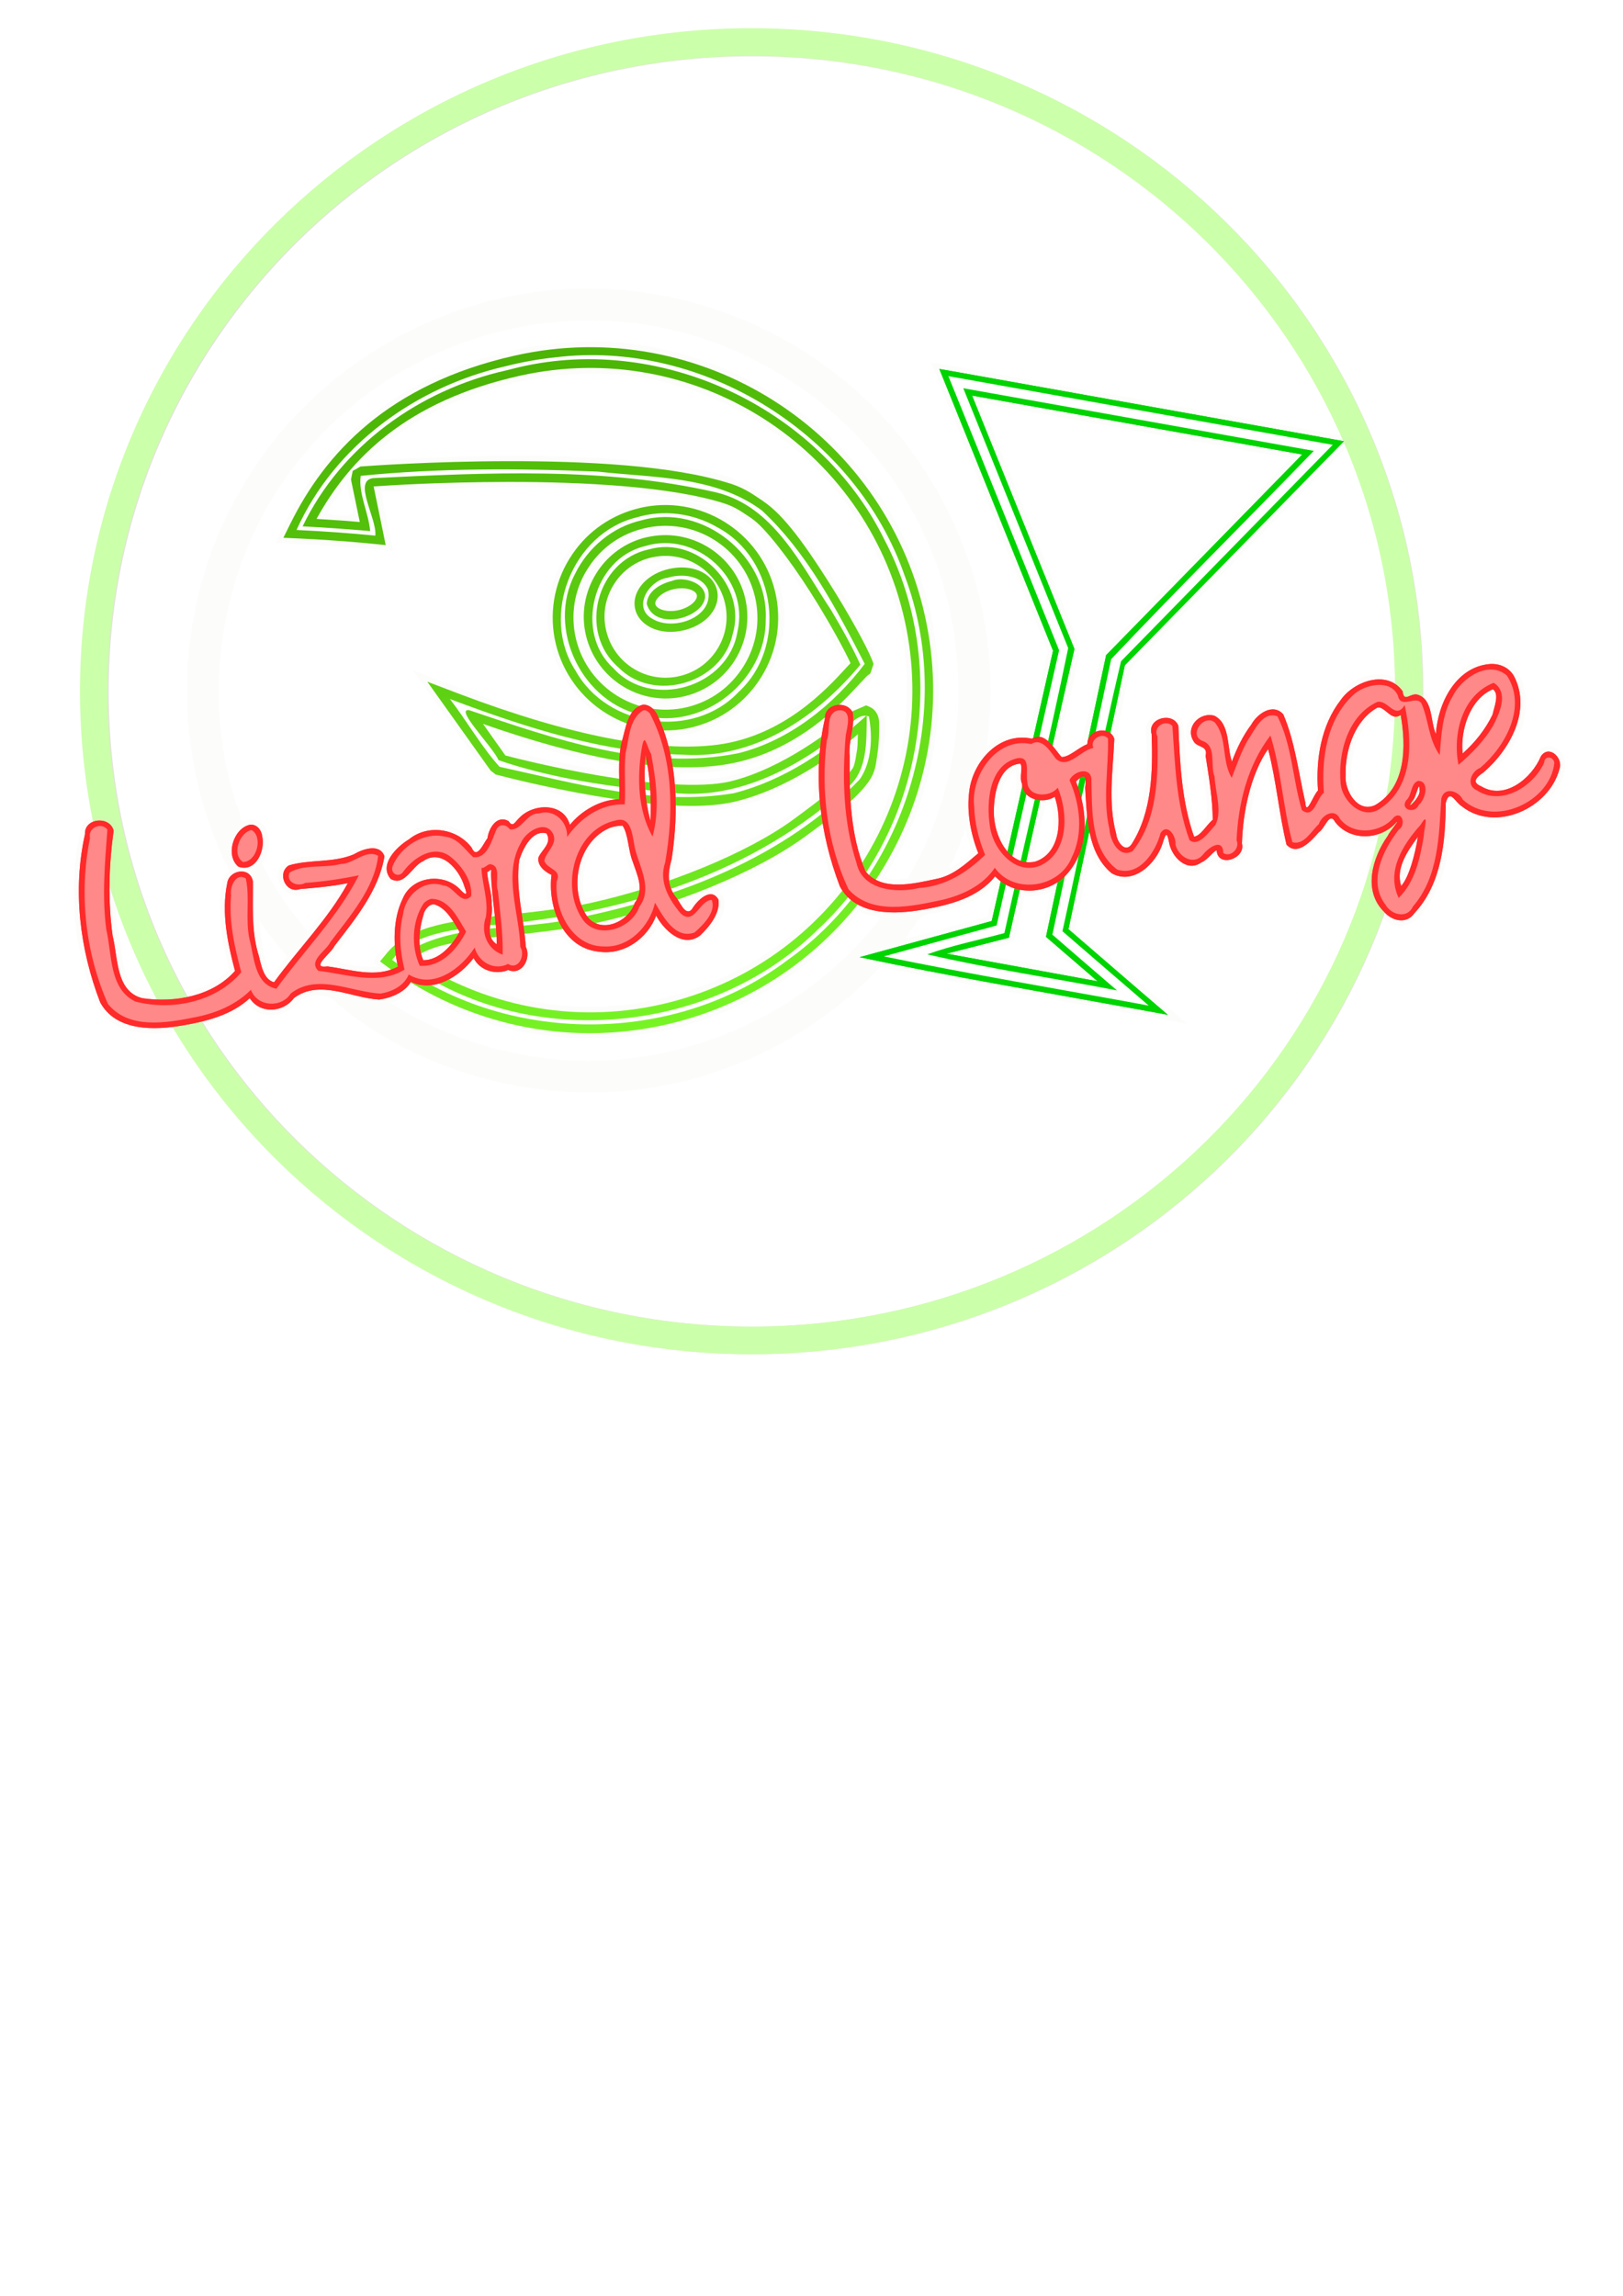 <?xml version="1.0" encoding="UTF-8" standalone="no"?>
<!-- Created with Inkscape (http://www.inkscape.org/) -->

<svg
   xmlns:dc="http://purl.org/dc/elements/1.1/"
   xmlns:cc="http://creativecommons.org/ns#"
   xmlns:rdf="http://www.w3.org/1999/02/22-rdf-syntax-ns#"
   xmlns:svg="http://www.w3.org/2000/svg"
   xmlns="http://www.w3.org/2000/svg"
   xmlns:xlink="http://www.w3.org/1999/xlink"
   xmlns:sodipodi="http://sodipodi.sourceforge.net/DTD/sodipodi-0.dtd"
   xmlns:inkscape="http://www.inkscape.org/namespaces/inkscape"
   width="744.094"
   height="1052.362"
   id="svg4589"
   sodipodi:version="0.32"
   inkscape:version="0.47 r22583"
   version="1.0"
   sodipodi:docname="lizard-lounge2.svg"
   inkscape:output_extension="org.inkscape.output.svg.inkscape"
   inkscape:export-filename="/home/jimmac/gfx/novell/pdes.local/trunk/logos/openSUSE/geeko-button.png"
   inkscape:export-xdpi="36"
   inkscape:export-ydpi="36">
  <defs
     id="defs4591">
    <linearGradient
       inkscape:collect="always"
       id="linearGradient3886">
      <stop
         style="stop-color:#44aa00;stop-opacity:1;"
         offset="0"
         id="stop3888" />
      <stop
         style="stop-color:#7fff2a;stop-opacity:1"
         offset="1"
         id="stop3890" />
    </linearGradient>
    <linearGradient
       inkscape:collect="always"
       id="linearGradient3878">
      <stop
         style="stop-color:#000000;stop-opacity:1;"
         offset="0"
         id="stop3880" />
      <stop
         style="stop-color:#000000;stop-opacity:0;"
         offset="1"
         id="stop3882" />
    </linearGradient>
    <inkscape:perspective
       sodipodi:type="inkscape:persp3d"
       inkscape:vp_x="0 : 100 : 1"
       inkscape:vp_y="0 : 1000 : 0"
       inkscape:vp_z="200 : 100 : 1"
       inkscape:persp3d-origin="100 : 66.666667 : 1"
       id="perspective8" />
    <filter
       inkscape:collect="always"
       id="filter3872"
       color-interpolation-filters="sRGB">
      <feGaussianBlur
         inkscape:collect="always"
         stdDeviation="1.908"
         id="feGaussianBlur3874" />
    </filter>
    <linearGradient
       inkscape:collect="always"
       xlink:href="#linearGradient3878"
       id="linearGradient3884"
       x1="99.256"
       y1="-1.519"
       x2="103.266"
       y2="214.537"
       gradientUnits="userSpaceOnUse" />
    <filter
       inkscape:collect="always"
       id="filter3898"
       color-interpolation-filters="sRGB">
      <feGaussianBlur
         inkscape:collect="always"
         stdDeviation="0.841"
         id="feGaussianBlur3900" />
    </filter>
    <filter
       inkscape:collect="always"
       id="filter3878"
       color-interpolation-filters="sRGB">
      <feGaussianBlur
         inkscape:collect="always"
         stdDeviation="4.948"
         id="feGaussianBlur3880" />
    </filter>
    <filter
       inkscape:collect="always"
       id="filter3886"
       color-interpolation-filters="sRGB">
      <feGaussianBlur
         inkscape:collect="always"
         stdDeviation="1.303"
         id="feGaussianBlur3888" />
    </filter>
    <linearGradient
       inkscape:collect="always"
       xlink:href="#linearGradient3886"
       id="linearGradient3900"
       gradientUnits="userSpaceOnUse"
       x1="97.833"
       y1="-7.009"
       x2="94.997"
       y2="210.634" />
    <filter
       inkscape:collect="always"
       id="filter3936"
       color-interpolation-filters="sRGB">
      <feGaussianBlur
         inkscape:collect="always"
         stdDeviation="4.52"
         id="feGaussianBlur3938" />
    </filter>
    <filter
       inkscape:collect="always"
       id="filter3940"
       color-interpolation-filters="sRGB">
      <feGaussianBlur
         inkscape:collect="always"
         stdDeviation="1.751"
         id="feGaussianBlur3942" />
    </filter>
    <linearGradient
       inkscape:collect="always"
       xlink:href="#linearGradient3886"
       id="linearGradient3990"
       gradientUnits="userSpaceOnUse"
       x1="97.833"
       y1="-7.009"
       x2="94.997"
       y2="210.634" />
    <linearGradient
       inkscape:collect="always"
       xlink:href="#linearGradient3886"
       id="linearGradient4009"
       gradientUnits="userSpaceOnUse"
       x1="97.833"
       y1="-7.009"
       x2="94.997"
       y2="210.634" />
    <linearGradient
       inkscape:collect="always"
       xlink:href="#linearGradient3886"
       id="linearGradient4013"
       gradientUnits="userSpaceOnUse"
       x1="97.833"
       y1="-7.009"
       x2="94.997"
       y2="210.634"
       gradientTransform="matrix(1.449,-0.324,0.324,1.449,-785.669,-50.117)" />
    <filter
       inkscape:collect="always"
       id="filter4035"
       color-interpolation-filters="sRGB">
      <feGaussianBlur
         inkscape:collect="always"
         stdDeviation="8.537"
         id="feGaussianBlur4037" />
    </filter>
    <linearGradient
       inkscape:collect="always"
       xlink:href="#linearGradient3886"
       id="linearGradient4056"
       gradientUnits="userSpaceOnUse"
       x1="97.833"
       y1="-7.009"
       x2="94.997"
       y2="210.634" />
    <filter
       inkscape:collect="always"
       id="filter3810"
       color-interpolation-filters="sRGB">
      <feGaussianBlur
         inkscape:collect="always"
         stdDeviation="4.77"
         id="feGaussianBlur3812" />
    </filter>
    <linearGradient
       inkscape:collect="always"
       xlink:href="#linearGradient3886"
       id="linearGradient2914"
       gradientUnits="userSpaceOnUse"
       x1="97.833"
       y1="-7.009"
       x2="94.997"
       y2="210.634"
       gradientTransform="matrix(1.858,-0.416,0.416,1.858,42.948,-679.453)" />
  </defs>
  <sodipodi:namedview
     id="base"
     pagecolor="#000000"
     bordercolor="#d8d8d8"
     borderopacity="1"
     gridtolerance="10000"
     guidetolerance="10"
     objecttolerance="10"
     inkscape:pageopacity="1"
     inkscape:pageshadow="2"
     inkscape:zoom="1.21"
     inkscape:cx="377.83818"
     inkscape:cy="753.97346"
     inkscape:document-units="px"
     inkscape:current-layer="layer1"
     width="200px"
     height="200px"
     borderlayer="true"
     inkscape:showpageshadow="false"
     inkscape:window-width="1920"
     inkscape:window-height="1032"
     inkscape:window-x="-4"
     inkscape:window-y="-3"
     showgrid="false"
     showguides="true"
     inkscape:guide-bbox="true"
     inkscape:window-maximized="1" />
  <g
     inkscape:label="Layer 1"
     inkscape:groupmode="layer"
     id="layer1"
     transform="translate(0,852.362)">
    <path
       inkscape:connector-curvature="0"
       id="path3800"
       d="m -819.523,-408.301 c -132.455,0 -240.006,106.123 -240.006,236.982 0,130.86 107.551,236.982 240.006,236.982 132.455,0 239.988,-106.123 239.988,-236.982 0,-130.86 -107.533,-236.982 -239.988,-236.982 z m 0,9.892 c 127.182,0 230.114,101.642 230.114,227.091 0,125.449 -102.932,227.108 -230.114,227.108 -127.182,0 -230.132,-101.659 -230.132,-227.108 0,-125.449 102.949,-227.091 230.132,-227.091 z"
       style="font-size:medium;font-style:normal;font-variant:normal;font-weight:normal;font-stretch:normal;text-indent:0;text-align:start;text-decoration:none;line-height:normal;letter-spacing:normal;word-spacing:normal;text-transform:none;direction:ltr;block-progression:tb;writing-mode:lr-tb;text-anchor:start;color:#000000;fill:#e3e2db;fill-opacity:1;stroke:none;stroke-width:17.672;marker:none;visibility:visible;display:inline;overflow:visible;filter:url(#filter3810);enable-background:accumulate;font-family:Sans;-inkscape-font-specification:Sans"
       transform="matrix(1.282,0,0,1.282,1395.5,-315.799)" />
    <path
       style="font-size:medium;font-style:normal;font-variant:normal;font-weight:normal;font-stretch:normal;text-indent:0;text-align:start;text-decoration:none;line-height:normal;letter-spacing:normal;word-spacing:normal;text-transform:none;direction:ltr;block-progression:tb;writing-mode:lr-tb;text-anchor:start;color:#000000;fill:#ccffaa;fill-opacity:1;stroke:none;stroke-width:17.672;marker:none;visibility:visible;display:inline;overflow:visible;enable-background:accumulate;font-family:Sans;-inkscape-font-specification:Sans"
       d="m 344.472,-839.44 c -169.872,0 -307.805,136.101 -307.805,303.927 0,167.826 137.933,303.927 307.805,303.927 169.872,0 307.782,-136.101 307.782,-303.927 0,-167.826 -137.91,-303.927 -307.782,-303.927 z m 0,12.686 c 163.11,0 295.119,130.354 295.119,291.241 0,160.887 -132.009,291.263 -295.119,291.263 -163.11,0 -295.141,-130.377 -295.141,-291.263 0,-160.887 132.031,-291.241 295.141,-291.241 z"
       id="path3026"
       inkscape:connector-curvature="0" />
    <path
       style="font-size:medium;font-style:normal;font-variant:normal;font-weight:normal;font-stretch:normal;text-indent:0;text-align:start;text-decoration:none;line-height:normal;letter-spacing:normal;word-spacing:normal;text-transform:none;direction:ltr;block-progression:tb;writing-mode:lr-tb;text-anchor:start;opacity:0.308;color:#000000;fill:#e2e3db;fill-opacity:1;stroke:none;stroke-width:7.3;marker:none;visibility:visible;display:inline;overflow:visible;filter:url(#filter4035);enable-background:accumulate;font-family:Sans;-inkscape-font-specification:Sans"
       d="m -207.748,-75.501 c -50.565,0.503 -99.242,29.814 -123.219,74.187 -22.938,40.428 -23.879,92.416 -2.844,133.781 -4.518,4.522 -3.071,11.936 -3.219,17.812 0.447,5.992 1.798,11.88 3.219,17.656 -8.362,8.124 -21.424,10.572 -32.375,7.562 -6.963,-4.834 -5.409,-14.913 -7.438,-22.156 -1.723,-12.014 -0.241,-24.359 0.406,-36.188 -2.164,-6.901 -14.229,-5.366 -13.969,2.125 -4.419,20.933 -2.088,43.467 6.625,62.906 7.904,11.102 23.536,9.358 35.196,6.852 6.695,-1.323 13.511,-3.833 18.835,-7.914 5.278,5.473 14.249,3.164 18.562,-2.25 4.411,-2.589 10.18,-2.496 13.438,1.844 38.247,30.995 93.125,39.84 139.281,22.188 20.548,-7.539 39.296,-19.937 54.219,-35.812 36.541,7.452 73.359,13.443 110,20.375 -13.404,-11.59 -26.797,-23.015 -40.219,-34.625 1.878,-8.598 3.732,-17.732 5.625,-26 2.449,6.251 8.996,12.287 16.125,9.281 4.954,-1.553 8.709,-6.559 10.75,-10.406 2.031,5.809 9.529,9.589 14.688,5.188 1.764,-1.669 2.69,-2.633 4.531,-0.562 5.271,2.244 11.545,-3.087 10.02,-8.686 0.46,-9.375 2.397,-18.972 6.48,-27.283 2.566,10.096 2.502,21.253 6.375,30.75 5.222,4.798 11.351,-1.534 14.719,-5.375 1.216,-1.018 2.052,-4.704 3.438,-1.75 4.058,4.005 10.327,5.297 15.75,3.656 -5.834,8.729 -6.721,22.779 2.969,29.156 4.548,3.42 10.71,0.88 13.188,-3.75 8.444,-10.731 9.819,-24.965 9.875,-38.219 10.377,11.888 30.612,6.775 37.969,-5.906 3.279,-4.237 4.737,-12.248 -1.531,-14.531 -5.76,-1.926 -6.931,5.472 -10.031,8.438 -3.091,4.404 -11.741,7.287 -15.125,3.312 11.315,-8.388 20.173,-24.938 12.562,-38.531 -5.665,-8.383 -18.288,-4.651 -23.656,2.219 -2.743,2.77 -4.754,7.747 -5.969,10.312 -0.637,-4.67 -6.22,-7.485 -9.656,-6.312 -5.736,-9.225 -19.784,-5.677 -25.219,2 -7.764,9.375 -9.468,22.163 -9.312,33.875 -1.984,3.534 -1.625,-6.304 -2.688,-7.812 -1.812,-7.252 -2.477,-15.485 -7,-21.5 -6.009,-4.262 -12.505,2.077 -15.156,7.281 -1.141,0.643 -2.959,7.409 -3.125,3.656 -0.163,-5.836 -5.529,-12.676 -11.875,-9.656 -6.726,2.125 -7.009,12.994 0.125,14.781 0.306,7.715 2.824,15.727 2.125,23.344 -1.488,1.43 -3.76,5.952 -3.969,1.344 C 8.325,103.621 8.683,91.271 7.252,79.468 c -3.104,-6.675 -15.194,-2.86 -13.094,4.531 0.405,13.028 0.3,27.334 -7.156,38.312 -3.731,-5.807 -2.962,-13.925 -3.126,-20.718 -0.515,-6.029 2.337,-12.734 9.6e-4,-18.375 1.442,-7.694 2.652,-16.371 5.355,-23.715 26.621,-27.189 53.146,-54.473 79.832,-81.597 -50.629,-9.128 -101.279,-18.154 -151.938,-27.125 13.991,34.457 27.867,68.962 41.812,103.438 -2.424,9.503 -4.06,20.198 -6.969,28.969 -5.462,-0.649 -10.937,1.389 -14.938,5.094 7.601,-50.584 -14.459,-103.974 -55.25,-134.375 -25.382,-19.398 -57.41,-30.068 -89.531,-29.406 z m 1.688,11.406 c 50.048,-0.909 98.84,29.722 120.031,74.938 19.013,39.09 17.093,87.392 -5.25,124.562 -2.325,0.043 -7.375,0.781 -7.844,-1.062 23.507,-36.498 25.465,-85.625 5.045,-123.89 -22.044,-43.377 -71.226,-70.881 -119.886,-66.644 -36.347,3.057 -73.14,20.353 -92.877,52.003 -4.096,6.253 -7.215,12.957 -10.531,19.656 14.104,0.483 28.185,1.487 42.219,2.969 -1.183,-7.035 -3.473,-14.815 -4.062,-21.375 38.09,-1.813 76.849,-3.333 114.406,4.094 12.823,1.601 22.571,11 29.337,21.278 8.153,11.231 15.331,23.187 21.6,35.566 -13.668,16.304 -33.658,29.193 -55.719,28.188 -1.837,0.86 -8.608,-0.844 -4.5,-1.875 23.411,-1.326 42.149,-24.696 38.344,-47.875 -2.433,-22.376 -25.291,-39.72 -47.562,-36.188 -22.522,2.483 -39.852,25.217 -36.219,47.594 1.813,14.598 12.044,27.69 25.625,33.281 -0.146,5.137 -6.331,0.731 -9.475,0.933 -22.325,-4.869 -43.549,-13.03 -64.869,-21.246 9.26,12.54 17.889,25.893 27.469,38 8.016,4.006 17.681,4.617 26.418,6.915 2.658,0.63 11.281,1.88 9.644,2.21 -2.449,0.952 -4.83,3.692 -6.719,4.469 -5.017,-6.834 -16.071,-5.204 -20.906,1 -4.915,-3.515 -10.475,1.865 -10.875,6.844 -1.014,1.5 -1.94,4.556 -3.312,1.562 -6.857,-7.782 -19.59,-7.244 -26.719,-0.094 -2.042,1.11 -3.329,5.451 -5.188,2.062 -6.588,-3.945 -12.8,3.646 -19.562,3.031 -5.78,1.485 -14.464,-0.958 -17.906,5.156 -2.243,5.324 3.41,11.377 8.902,9.129 3.644,-0.086 8.995,-1.229 11.723,-1.035 -3.121,4.979 -6.74,9.663 -10.438,14.25 -6.257,-7.474 -12.224,-15.625 -16.281,-24.188 3.761,-4.746 3.669,-15.507 -3.969,-15.969 -2.053,0.306 -3.888,2.004 -3.906,-1.562 -15.857,-43.171 -6.634,-94.417 23.219,-129.344 24.532,-29.646 62.205,-47.172 100.594,-47.344 z m 0.969,18.969 c 46.075,-0.766 90.425,29.548 106.284,72.875 12.139,31.466 9.244,68.245 -7.941,97.218 -1.265,-5.384 -2.717,-11.289 -2.375,-16.625 4.944,-4.546 8.757,-9.266 9.094,-16.25 0.287,-6.298 3.244,-15.269 -3.062,-19.531 -2.799,-3.359 -6.022,2.262 -8.562,-0.25 3.457,-4.748 10.284,-8.064 10.281,-14.344 -8.075,-18.138 -18.986,-35.194 -31.156,-50.719 -8.605,-10.654 -21.8,-16.579 -35.326,-18.407 -38.286,-6.621 -78.274,-4.764 -116.424,-3.03 20.444,-20.319 50.413,-30.272 79.188,-30.938 z m 251.063,30.344 c -22.607,23.15 -45.278,46.269 -67.844,69.438 -2.497,10.406 -3.982,21.536 -7.094,31.562 -2.621,0.684 -6.112,6.116 -7.781,1.656 1.491,-11.571 5.766,-23.604 7.25,-35.25 -11.784,-29.033 -23.494,-58.108 -35.25,-87.156 36.906,6.583 73.812,13.167 110.719,19.75 z M -290.841,-1.032 c 3.628,7.115 -0.308,7.646 -6.531,6.188 -3.288,-0.692 2.95,-6.258 4.12,-8.863 2.265,-3.989 1.531,0.368 2.411,2.675 z m 112.562,23.094 c 3.725,-0.04 4.722,0.284 0.781,0.844 -8.638,1.582 -17.025,11.692 -11.375,20.156 7.529,10.428 25.972,6.711 30.906,-3.938 2.57,13.768 -12.527,26.416 -25.656,21.5 -13.717,-3.647 -18.459,-23.04 -8.125,-32.719 3.546,-3.613 8.418,-5.688 13.469,-5.844 z m 6.312,11.562 c 1.327,-0.487 5.889,1.783 1.598,0.424 l -0.967,-0.257 -0.632,-0.168 z m 3.531,0.906 c -2.186,3.026 -7.909,4.398 -10.656,2.188 2.429,-3.075 7.204,-3.753 10.656,-2.188 z m 285.781,36.125 c -0.236,5.903 -4.576,11.753 -8.062,15.25 0.512,-5.596 3.146,-12.742 8.062,-15.25 z m -287.812,1.562 c -1.415,0.737 -0.052,-0.475 0,0 z m -1.625,0.312 c -1.15,0.274 -0.349,-0.025 0,0 z m 249.5,3.812 c 1.961,1.239 3.633,3.417 6.188,3.25 1.478,9.776 0.972,23.491 -9.438,28.156 -6.621,-0.059 -7.44,-9.128 -6.375,-14.156 0.796,-6.723 3.779,-13.559 9.625,-17.25 z m -200.938,6.344 c -7.868,7.115 -18.808,12.165 -29.062,15.406 -6.424,1.935 -13.221,1.921 -19.906,1.688 -1.051,-4.214 5.8,-1.207 8.5,-2.312 14.639,-0.536 29.031,-6.449 40.469,-14.781 z m -113.312,1.625 c 13.346,4.325 26.852,8.243 40.656,10.688 0.358,4.935 -7.458,0.117 -10.719,0.562 -9.009,-1.724 -17.883,-3.615 -26.75,-5.906 -0.1,-0.876 -5.373,-6.263 -3.188,-5.344 z m 184.344,13.125 c 0.376,4.776 0.068,9.289 -1.547,13.966 -0.987,3.594 -2.011,13.654 -3.61,5.253 -1.06,-6.567 -1.224,-15.853 5.188,-19.844 l -0.031,0.625 z m -72.344,1.688 c -0.051,3.869 1.415,8.267 -3.281,9.812 -13.755,11.004 -29.83,18.234 -46.188,24.281 1.477,-7.185 2.259,-14.496 2.344,-21.875 16.783,1.297 33.129,-4.653 47.125,-13.375 l 0,1 0,0.156 z m 85.219,10.562 c 1.37,6.273 0.573,15.447 -6.5,17.812 1.412,-6.018 2.697,-12.137 4.188,-18.094 0.722,0.222 2.467,-1.063 2.312,0.281 z m -30.781,8.25 c 0.283,3.949 4.251,8.39 -0.906,10.469 -1.298,0.952 -7.128,5.838 -4.125,1.375 1.845,-3.848 3.532,-8.059 5.031,-11.844 z m -123.531,1.188 c 1.092,6.436 3.544,12.553 5.031,18.906 -5.701,1.452 -11.962,3.653 -17.562,4.281 -2.457,-9.179 1.901,-22.089 12.344,-23.688 l 0.188,0.5 z m 71.344,1.312 c 1.369,6.529 3.151,12.95 5.719,19.094 -27.386,34.551 -76.422,50.079 -118.71,37.282 -4.969,-1.523 -11.149,-3.439 -15.134,-5.751 2.293,-0.919 3.867,-5.706 5.969,-2.438 4.42,3.457 10.073,1.858 15.031,1.469 5.307,-2.102 5.237,-8.569 3.906,-13.156 4.639,0.125 10.412,-3.497 13.188,1.625 9.34,9.374 26.196,5.063 32,-5.688 3.712,5.79 12.937,9.457 17.969,3.094 3.752,-3.772 8.864,-11.205 4.031,-15.938 0.278,-1.7 6.264,-2.799 8.562,-4.469 9.687,-4.573 18.843,-9.757 27.219,-16.344 l 0.201,0.98 0.049,0.239 z m -99.375,0.656 c 1.252,2.231 -4.14,5.003 -3.125,8.094 0.146,2.838 2.728,4.67 4.531,6.312 -0.169,3.075 0.025,6.205 0.688,9.188 -5.273,1.519 -9.263,1.164 -8.204,-5.244 -0.68,-6.439 -0.524,-15.381 6.11,-18.35 z m -38.562,8.719 c 3.176,-0.453 6.957,3.884 7.031,5.25 -4.823,-2.51 -11.433,-1.849 -15.5,1.125 2.605,-2.457 4.711,-5.73 8.469,-6.375 z m -17.719,5.906 c 1.572,3.001 5.914,3.154 8.375,1.156 -5.685,5.48 -6.606,14.076 -6.688,21.531 -1.674,2.585 -8.427,6.361 -3.938,8.5 -5.445,-0.037 -11.867,0.088 -16.281,-3.125 6.84,-8.784 14.378,-17.922 18.531,-28.062 z m 8.5,1.094 c -0.221,0.133 0.23,-0.196 0,0 z m 207.188,12.188 c -9.717,2.522 -20.766,5.942 -29.656,7.906 3.338,-3.519 4.823,-9.654 10.688,-9.062 7.774,-1.618 15.85,-4.137 21.469,-9.938 -0.833,3.698 -1.667,7.396 -2.5,11.094 z m 19.562,4.75 c -2.395,5.174 5.348,7.103 7.876,10.688 9.793,6.499 -0.851,3.229 -6.648,2.276 -8.638,-1.582 -17.277,-3.163 -25.915,-4.745 4.581,-2.006 11.866,-1.412 14.875,-4.938 1.207,-5.105 2.277,-10.372 3.562,-15.375 3.105,0.276 6.244,-0.225 9.125,-1.344 -0.958,4.479 -1.917,8.958 -2.875,13.438 z m -125.531,-10.375 c -1.265,2.99 -2.847,0.155 0,0 z m -92.094,3.281 c 2.067,0.726 5.706,3.753 1,3.438 -5.174,2.785 -2.931,-1.879 -1,-3.438 z m 152.312,0.594 c 1.935,1.418 7.005,1.164 7.188,2.562 -29.624,38.467 -81.218,57.88 -128.844,48.344 -16.365,-3.067 -32.223,-9.364 -46.125,-18.281 2.954,-0.891 5.792,-2.409 7.875,-4.719 38.141,23.299 89.252,23.176 127.471,-0.112 12.369,-7.285 23.238,-16.975 32.435,-27.794 z m -214.188,4.031 c 2.881,4.181 6.095,8.164 9.469,12 -1.968,1.329 -3.789,7.053 -5.781,6 -2.708,-5.768 -3.796,-12.334 -4.25,-18.719 l 0.562,0.719 z"
       id="path3951"
       inkscape:connector-curvature="0"
       transform="matrix(1.282,0,0,1.282,533.008,-623.251)" />
    <g
       id="g3944"
       transform="matrix(1.258,0.251,-0.251,1.258,1061.008,-425.06)">
      <path
         style="font-size:medium;font-style:normal;font-variant:normal;font-weight:normal;font-stretch:normal;text-indent:0;text-align:start;text-decoration:none;line-height:normal;letter-spacing:normal;word-spacing:normal;text-transform:none;direction:ltr;block-progression:tb;writing-mode:lr-tb;text-anchor:start;color:#000000;fill:#00d400;fill-opacity:1;stroke:none;stroke-width:7.3;marker:none;visibility:visible;display:inline;overflow:visible;filter:url(#filter3936);enable-background:accumulate;font-family:Sans;-inkscape-font-specification:Sans"
         d="m -374.406,-104.188 -6.906,0.125 -133.375,2.688 -6.594,0.156 3.625,5.5 55.938,85.281 -2.594,99 -43.781,21.923 c 32.873,0.401 65.755,-0.622 98.624,-1.142 l 13.438,-0.219 -11.719,-6.594 -29.094,-16.469 1.312,-96.438 57.344,-88.031 z m -13.688,7.562 -54.125,83.125 -0.594,0.906 0,1.031 -1.344,99.688 -0.031,2.188 1.875,1.062 19.312,10.906 -54.812,0.875 18.656,-8.969 2.031,-0.969 0.062,-2.25 2.688,-102.375 0.031,-1.156 -0.625,-0.938 -52.969,-80.688 z"
         id="path3918"
         inkscape:connector-curvature="0"
         sodipodi:nodetypes="cccccccccccccccccccccccccccccccc" />
      <path
         sodipodi:nodetypes="cccccccccccccccccccccccccccccccc"
         inkscape:connector-curvature="0"
         id="path3902"
         d="m -374.406,-104.188 -6.906,0.125 -133.375,2.688 -6.594,0.156 3.625,5.5 55.938,85.281 -2.594,99 -43.781,21.923 c 32.873,0.401 65.755,-0.622 98.624,-1.142 l 13.438,-0.219 -11.719,-6.594 -29.094,-16.469 1.312,-96.438 57.344,-88.031 z m -13.688,7.562 -54.125,83.125 -0.594,0.906 0,1.031 -1.344,99.688 -0.031,2.188 1.875,1.062 19.312,10.906 -54.812,0.875 18.656,-8.969 2.031,-0.969 0.062,-2.25 2.688,-102.375 0.031,-1.156 -0.625,-0.938 -52.969,-80.688 z"
         style="font-size:medium;font-style:normal;font-variant:normal;font-weight:normal;font-stretch:normal;text-indent:0;text-align:start;text-decoration:none;line-height:normal;letter-spacing:normal;word-spacing:normal;text-transform:none;direction:ltr;block-progression:tb;writing-mode:lr-tb;text-anchor:start;color:#000000;fill:#00d400;fill-opacity:1;stroke:none;stroke-width:7.3;marker:none;visibility:visible;display:inline;overflow:visible;enable-background:accumulate;font-family:Sans;-inkscape-font-specification:Sans" />
      <path
         inkscape:connector-curvature="0"
         id="path3908"
         d="m -381.219,-102.084 c -45.458,0.917 -90.917,1.831 -136.375,2.75 19.373,29.371 38.644,58.881 57.969,88.312 -0.915,33.603 -1.766,67.209 -2.656,100.812 -12.459,6.238 -24.917,12.479 -37.375,18.719 32.099,0.205 64.188,-0.831 96.281,-1.281 -11.833,-6.631 -23.632,-13.34 -35.438,-20.031 0.683,-32.865 0.503,-65.972 1.656,-98.688 19.69,-30.217 39.363,-60.446 59.062,-90.656 -1.042,0.021 -2.083,0.042 -3.125,0.062 z m -5.125,6.531 c -18.053,28.025 -36.756,55.854 -54.406,84 -0.444,33.552 -0.922,67.104 -1.344,100.656 8.826,5.042 17.703,10.033 26.562,15.031 -23.018,0.101 -46.059,1.331 -69.062,0.625 8.172,-4.942 17.023,-8.599 25.562,-12.844 0.716,-34.747 2.243,-69.767 2.438,-104.344 -18.308,-27.909 -36.655,-55.793 -54.938,-83.719 42.417,-0.827 84.833,-1.741 127.25,-2.562 -0.688,1.052 -1.375,2.104 -2.062,3.156 z"
         style="font-size:medium;font-style:normal;font-variant:normal;font-weight:normal;font-stretch:normal;text-indent:0;text-align:start;text-decoration:none;line-height:normal;letter-spacing:normal;word-spacing:normal;text-transform:none;direction:ltr;block-progression:tb;writing-mode:lr-tb;text-anchor:start;color:#000000;fill:#ffffff;fill-opacity:1;stroke:none;stroke-width:7.3;marker:none;visibility:visible;display:inline;overflow:visible;filter:url(#filter3940);enable-background:accumulate;font-family:Sans;-inkscape-font-specification:Sans" />
    </g>
    <path
       style="font-size:20.488px;font-style:normal;font-variant:normal;font-weight:normal;font-stretch:normal;text-indent:0;text-align:start;text-decoration:none;line-height:normal;letter-spacing:normal;word-spacing:normal;text-transform:none;direction:ltr;block-progression:tb;writing-mode:lr-tb;text-anchor:start;color:#000000;fill:url(#linearGradient2914);fill-opacity:1;stroke:none;stroke-width:5;marker:none;visibility:visible;display:inline;overflow:visible;enable-background:accumulate;font-family:TrebuchetMS-Bold;-inkscape-font-specification:Sans"
       d="m 235.881,-689.331 c -58.116,13.094 -86.932,45.036 -102.731,76.959 l -3.237,6.518 7.269,0.325 c 17.195,0.818 29.309,1.994 33.22,2.384 l 6.424,0.636 -1.287,-6.298 c -0.421,-2.051 -3.159,-15.305 -4.239,-20.578 6.845,-0.484 30.577,-2.015 61.557,-2.067 34.45,-0.057 74.733,2.075 99.032,9.793 5.57,1.791 8.442,4.137 12.92,7.049 l -0.058,0.013 c 5.785,3.806 17.353,18.813 26.812,33.7 8.688,13.673 15.867,26.981 18.38,32.537 -0.624,0.652 -1.313,1.356 -2.075,2.172 l -0.045,0.071 c -8.868,9.705 -28.585,31.114 -58.797,35.111 -27.475,3.626 -67.599,-4.024 -118.39,-23.268 l -14.732,-5.607 9.153,12.832 c 2.979,4.163 17.204,24.134 19.56,27.456 l 0.433,0.574 0.582,0.419 0.808,0.612 0.75,0.625 0.904,0.225 c 3.679,0.965 22.882,5.901 45.095,9.667 22.213,3.766 47.154,6.653 64.1,2.487 23.641,-5.786 44.851,-21.043 56.034,-30.834 -0.102,2.552 -0.121,5.326 -0.307,6.533 l 0.013,0.058 -0.39,2.344 c -0.486,3.456 -1.12,5.993 -1.862,6.942 l -0.045,0.071 -0.103,0.084 c -4.245,6.043 -12.9,12.779 -26.966,23.11 -20.851,15.27 -58.146,30.663 -93.964,38.468 -0.02,0.004 -0.038,0.009 -0.058,0.013 -12.788,2.56 -25.57,3.932 -36.901,5.148 -11.841,1.268 -22.691,2.386 -32.112,4.747 -9.422,2.361 -17.618,6.012 -23.186,12.75 l -3.215,3.891 4.084,2.989 c 35.205,25.469 80.797,36.316 126.521,26.083 84.669,-18.947 138.118,-103.042 119.168,-187.722 -18.948,-84.671 -103.148,-138.033 -187.825,-119.084 -0.101,0.023 -0.189,0.042 -0.29,0.065 l -2e-4,2.6e-4 z m 2.37,9.227 c 0.098,-0.022 0.193,-0.043 0.29,-0.065 79.556,-17.637 158.363,32.389 176.164,111.936 17.825,79.654 -32.308,158.527 -111.955,176.351 -40.794,9.129 -81.261,0.292 -113.565,-21.055 3.571,-2.536 7.87,-4.653 13.753,-6.127 8.425,-2.111 18.983,-3.252 30.822,-4.519 11.346,-1.217 24.482,-2.619 37.843,-5.298 l 0.058,-0.013 c 37.006,-8.056 74.948,-23.51 97.673,-40.152 14.003,-10.284 23.244,-17.028 28.964,-25.081 0.04,-0.056 0.109,-0.099 0.148,-0.155 l -0.071,-0.045 c 2.806,-3.709 3.231,-7.764 3.714,-11.198 l 0.332,-2.331 c 0.548,-3.561 0.688,-9.143 0.659,-12.588 3.9e-4,-0.016 -0.013,-0.043 -0.013,-0.058 -0.005,-0.883 -0.024,-1.953 -0.437,-3.317 -0.421,-1.388 -1.527,-3.376 -3.531,-4.332 l -1.97,-0.901 -2,0.874 -3.225,1.393 -0.787,0.298 -0.593,0.621 c -8.574,8.155 -32.232,25.935 -55.49,31.627 -13.65,3.356 -38.535,1.079 -60.286,-2.609 -20.922,-3.547 -38.535,-8.039 -43.042,-9.212 -1.674,-2.357 -5.843,-8.286 -10.252,-14.476 44.735,15.669 81.369,22.574 108.766,18.958 l 0.058,-0.013 c 34.021,-4.501 55.651,-28.384 64.531,-38.102 0.014,-0.015 0.045,0.002 0.058,-0.013 0.862,-0.922 1.615,-1.745 2.165,-2.314 0.559,-0.578 1.185,-1.028 0.535,-0.608 l 1.38,-0.919 0.572,-1.531 0.437,-1.317 0.546,-1.647 -0.609,-1.632 c -2.527,-6.395 -10.587,-21.131 -20.277,-36.382 -9.69,-15.25 -20.088,-30.206 -29.63,-36.484 l -0.013,-0.058 c -4.004,-2.604 -8.135,-5.866 -15.174,-8.13 l -0.058,0.013 c -26.631,-8.459 -67.047,-10.312 -101.879,-10.254 -34.832,0.058 -63.836,2.177 -66.488,2.377 l -1.084,0.06 -0.922,0.511 -0.806,0.485 -1.845,1.023 -0.442,2.111 -0.134,0.762 -0.212,0.962 0.163,1 c 0,0 2.356,11.275 3.855,18.591 -4.13,-0.386 -11.014,-0.868 -19.831,-1.416 15.404,-27.864 41.287,-54 93.136,-65.603 l -5e-5,1e-4 z m 54.743,60.685 c -12.432,2.979 -23.225,10.323 -30.494,20.972 -0.016,0.023 -0.029,0.048 -0.045,0.071 -7.777,11.322 -10.704,25.159 -8.179,38.664 5.299,27.906 32.407,46.483 60.35,41.318 l 0.058,-0.013 c 13.563,-2.579 25.326,-10.283 33.081,-21.673 7.738,-11.336 10.639,-25.083 8.134,-38.593 l -0.013,-0.058 c -5.259,-27.953 -32.359,-46.474 -60.337,-41.26 -0.93,0.176 -1.808,0.393 -2.555,0.572 z m 2.253,9.253 c 0.766,-0.184 1.423,-0.34 2.033,-0.455 22.904,-4.268 44.945,10.805 49.249,33.679 2.057,11.093 -0.263,22.178 -6.615,31.484 -6.368,9.352 -15.862,15.573 -27.019,17.694 -22.847,4.223 -44.886,-10.882 -49.249,-33.679 -0.004,-0.02 -0.009,-0.038 -0.013,-0.058 -2.056,-11.079 0.289,-22.235 6.673,-31.497 l 0.058,-0.013 -0.013,-0.058 c 5.955,-8.755 14.658,-14.644 24.897,-17.097 l 1e-4,6e-5 z m -0.632,4.532 c -8.31,2.397 -15.501,7.6 -20.408,14.812 -5.568,8.196 -7.793,18.211 -5.923,28.036 3.837,20.26 23.455,33.73 43.724,29.976 l 0.058,-0.013 c 9.789,-1.875 18.362,-7.409 24.008,-15.618 5.61,-8.248 7.782,-18.309 5.91,-28.094 -3.834,-20.297 -23.565,-33.687 -43.828,-29.892 -1.111,0.206 -2.26,0.423 -3.543,0.793 l 8e-5,10e-6 z m 2.66,9.162 c 0.789,-0.228 1.576,-0.393 2.613,-0.585 l 0.058,-0.013 c 15.207,-2.848 29.804,7.092 32.682,22.324 1.398,7.305 -0.179,14.716 -4.403,20.927 -4.244,6.169 -10.522,10.217 -17.947,11.639 -15.199,2.815 -29.743,-7.125 -32.624,-22.337 l -0.013,-0.058 c -1.397,-7.34 0.208,-14.674 4.416,-20.869 3.675,-5.402 9.026,-9.242 15.217,-11.028 l 8e-5,3e-5 z m 9.567,4.872 c -4.76,1.065 -8.856,3.263 -11.809,6.363 -2.954,3.1 -4.854,7.468 -3.849,11.96 1.004,4.487 4.589,7.629 8.579,9.179 3.99,1.55 8.627,1.789 13.395,0.722 4.755,-1.064 8.872,-3.26 11.809,-6.363 2.938,-3.103 4.793,-7.47 3.791,-11.947 -1.003,-4.481 -4.539,-7.64 -8.521,-9.192 -3.982,-1.552 -8.645,-1.785 -13.395,-0.722 z m 2.079,9.292 c 3.067,-0.686 5.984,-0.426 7.875,0.311 1.891,0.737 2.502,1.643 2.669,2.391 0.162,0.725 0.003,1.823 -1.396,3.3 -1.399,1.477 -3.93,2.953 -6.992,3.638 -3.076,0.688 -5.965,0.431 -7.875,-0.311 -1.911,-0.742 -2.569,-1.671 -2.727,-2.378 -0.165,-0.737 0.044,-1.834 1.454,-3.313 1.409,-1.479 3.909,-2.948 6.992,-3.638 z"
       id="path2445"
       inkscape:connector-curvature="0"
       sodipodi:nodetypes="ccccccccscccscccccccccccccsccccccccccscscccssscccssscsccccsccccssscccccccsccccsssccccccsccccsccccccccccccccsscccccccccccccsscccccccccccccccccccccccccccsssssssccsssssssc" />
    <path
       style="font-size:20.488px;font-style:normal;font-variant:normal;font-weight:normal;font-stretch:normal;text-indent:0;text-align:start;text-decoration:none;line-height:normal;letter-spacing:normal;word-spacing:normal;text-transform:none;direction:ltr;block-progression:tb;writing-mode:lr-tb;text-anchor:start;color:#000000;fill:#ffffff;fill-opacity:1;stroke:none;stroke-width:5;marker:none;visibility:visible;display:inline;overflow:visible;filter:url(#filter3898);enable-background:accumulate;font-family:TrebuchetMS-Bold;-inkscape-font-specification:Sans"
       d="M 97.188,19.094 C 75.171,19.224 53.053,28.68 39.625,46.562 c 6.107,1.666 12.183,3.484 18.219,5.469 1.327,-3.929 -2.478,-14.061 2.5,-13.625 27.096,4.72 54.827,9.458 79.75,21.344 12.86,6.225 16.24,21.512 20.906,33.688 1.562,4.752 3,9.54 4.031,14.438 -12.97,10.042 -29.942,16.685 -46.346,11.825 -18.861,-4.71 -35.786,-14.811 -51.904,-25.356 2.833,6.078 4.848,12.753 8.094,18.531 17.168,7.971 34.571,17.483 53.656,18.531 12.546,-0.351 24.428,-5.117 35.344,-11.312 -1.484,6.236 -2.76,14.013 -9.562,16.531 -27.826,15.46 -61.235,17.292 -92.281,12.656 -7.561,-0.564 -16.249,-1.727 -22.562,3.281 22.16,26.171 61.722,35.097 92.95,20.856 C 164.62,159.934 185.04,123.953 180.125,89.344 176.072,53.553 145.238,23.089 109.443,19.612 105.376,19.131 101.281,18.981 97.188,19.094 z m 1.625,0.969 c 35.899,-1.202 70.029,24.837 78.438,59.688 8.992,33.106 -6.233,70.572 -35.812,87.906 -29.152,18.324 -70.162,14.296 -95.02,-9.548 -2.377,-2.567 -8.703,-6.248 -1.855,-6.983 12.974,-3.692 26.54,1.337 39.718,1.33 25.746,0.654 52.797,-3.215 74.564,-17.674 3.788,-3.485 5.282,-9.34 5.469,-14.281 -2.802,-1.878 -6.343,2.608 -9.379,3.134 -12.992,5.984 -28.185,9.332 -42.051,3.996 C 99.877,123.431 86.478,118.324 75,111.281 74.284,107.699 67.323,96.752 70.697,97.964 89.432,109.317 109.349,121.82 131.781,122.25 c 12.654,-0.318 24.829,-6.329 34.312,-14.344 C 162.365,93.654 158.467,78.859 150.031,66.5 140.91,55.831 126.176,53.093 113.501,48.703 95.213,43.786 76.318,39.486 57.562,37.219 56.049,41.129 57.473,46.38 56.875,50.688 51.686,49.068 46.49,47.482 41.25,46.031 54.611,29.117 75.922,20.119 97.25,20.1 97.771,20.087 98.292,20.073 98.812,20.062 z M 120.156,61.5 c -15.867,0.326 -27.895,18.049 -22.344,32.844 4.441,15.063 24.083,22.383 37.125,13.562 13.974,-7.975 15.904,-29.311 3.812,-39.75 C 133.745,63.484 127,61.006 120.156,61.5 z m 1.156,0.938 c 15.212,-0.778 27.875,15.147 23.875,29.781 -3.005,14.34 -20.495,22.916 -33.656,16.219 -13.826,-5.928 -18.559,-25.483 -8.719,-36.969 4.418,-5.483 11.283,-9.042 18.5,-9.031 z m -0.656,6.25 c -12.807,0.146 -21.213,16.505 -13.875,26.969 6.701,11.891 26.034,10.648 31.125,-2.062 5.634,-11.736 -4.359,-25.944 -17.25,-24.906 z m 0.812,0.969 C 133.562,68.962 142.616,83.404 136.625,94 c -5.09,11.014 -22.2,12.046 -28.562,1.812 -7.76,-10.442 0.409,-26.32 13.406,-26.156 z m 2.875,7.656 c -4.453,-0.45 -10.144,5.143 -5.625,8.969 4.223,3.896 14.35,2.773 14.469,-3.969 -0.656,-3.842 -5.449,-5.284 -8.844,-5 z m 0.812,0.969 c 3.935,-0.689 9.84,3.881 5.594,7.438 -3.749,2.993 -12.365,2.388 -12.719,-3.375 0.83,-2.987 4.364,-4.011 7.125,-4.062 z"
       id="path3854"
       inkscape:connector-curvature="0"
       transform="matrix(1.858,-0.416,0.416,1.858,42.948,-679.453)"
       sodipodi:nodetypes="cccccccccccccccccccccccccccccccccccccccccccccccccccccccccccccccccc" />
    <g
       transform="matrix(1.267,-0.198,0.198,1.267,26.037,-898.52)"
       style="font-size:116.265px;font-style:normal;font-variant:normal;font-weight:normal;font-stretch:normal;text-align:start;line-height:125%;letter-spacing:0px;word-spacing:0px;writing-mode:lr-tb;text-anchor:start;fill:#ffffff;fill-opacity:1;stroke:none;font-family:Fineliner Script;-inkscape-font-specification:Fineliner Script"
       id="text3006">
      <g
         id="g3890"
         transform="translate(140.463,26.03)">
        <path
           d="m 323.233,323.129 c -11.99,-0.671 -20.247,11.052 -22.621,21.707 -1.341,-4.615 0.962,-12.19 -4.174,-14.79 -2.355,-1.332 -5.458,2.244 -5.21,-2.079 -4.251,-8.662 -16.752,-6.247 -22.373,-0.332 -8.359,7.865 -12.118,19.674 -13.019,30.702 -1.916,1.246 -5.628,8.725 -5.133,3.5 -0.761,-10.743 -0.27,-21.921 -2.919,-32.338 -3.107,-4.715 -9.229,-1.56 -11.87,1.878 -3.628,3.515 -6.43,7.625 -8.894,11.99 -0.968,-5.468 1.501,-13.552 -3.674,-17.179 -4.949,-2.235 -10.99,2.353 -8.773,7.77 0.861,2.713 5.004,2.226 3.482,5.938 0.014,7.617 0.092,15.652 -1.004,22.947 -2.364,1.371 -5.203,5.118 -7.538,4.927 -2.447,-13.142 -0.929,-26.839 0.584,-39.983 -1.124,-5.414 -10.686,-4.509 -9.907,1.422 -1.558,13.173 -4.186,27.623 -13.137,37.773 -2.874,3.029 -5.079,-1.863 -4.88,-4.399 -1.284,-11.418 2.387,-22.818 4.573,-33.73 -0.781,-5.183 -9.268,-4.815 -9.737,0.377 -3.213,0.553 -7.266,3.68 -9.91,3.102 -2.096,-3.164 -4.408,-10.203 -9.428,-8.083 -11.021,-4.33 -22.056,4.628 -25.017,14.975 -2.161,7.249 -1.879,15.403 -0.258,22.511 -5.045,3.057 -10.132,6.553 -16.331,6.748 -8.234,0.449 -19.9,1.504 -24.523,-6.614 -3.39,-13.434 -1.503,-27.958 0.777,-41.629 0.302,-5.26 3.548,-9.993 3.499,-15.11 -1.495,-4.832 -9.562,-4.815 -10.177,0.561 -7.522,19.002 -8.224,40.397 -3.959,60.172 3.946,11.27 17.849,12.95 28.218,12.726 9.42,-0.185 19.949,-1.114 27.151,-7.778 5.749,8.409 18.329,9.459 25.867,2.87 9.026,-7.61 10.557,-20.989 7.921,-31.878 3.655,-2.693 4.14,-1.296 2.9,2.699 -0.963,10.507 -2.883,23.186 4.696,31.698 7.065,5.474 16.262,-1.063 19.588,-7.757 1.551,-3.139 2.196,-4.312 2.347,-0.044 0.04,5.234 4.637,11.842 10.417,8.839 2.121,-0.384 5.109,-3.581 5.957,-3.308 -0.556,6.314 9.904,4.489 9.314,-1.107 2.115,-11.337 6.992,-24.041 14.44,-31.904 1.172,11.492 0.286,23.331 1.239,34.796 3.192,4.845 9.052,-0.053 12.073,-2.574 2.464,-1.038 4.923,-6.904 6.369,-2.706 4.234,7.7 14.997,8.91 21.563,3.495 1.926,-1.312 -3.172,3.173 -3.804,4.308 -6.499,6.719 -11.828,17.803 -5.551,26.429 2.271,3.797 7.304,5.97 10.777,2.284 11.189,-8.75 14.948,-23.672 17.085,-37.089 2.204,-5.136 3.288,-0.007 5.429,1.892 10.403,11.389 30.858,5.62 36.621,-7.659 2.096,-3.659 -2.326,-9.393 -5.842,-5.53 -4.405,7.251 -15.295,13.658 -22.768,7.261 -3.343,-2.011 -0.938,-3.551 1.596,-4.748 10.572,-6.526 20.435,-19.212 16.133,-32.209 -1.235,-3.483 -4.598,-5.562 -8.181,-5.738 z m -0.03,9.104 c 2.215,2.03 -0.663,6.577 -1.482,8.878 -3.298,4.848 -7.939,9.072 -12.741,12.116 0.353,-8.324 5.631,-18.921 14.223,-20.994 z M 22.058,290.762 c -5.645,0.551 -7.379,7.701 -9.5,12.022 -2.596,6.279 -2.774,14.182 -4.049,20.053 -6.824,-0.929 -14.098,2.062 -18.832,6.357 -0.889,-8.402 -11.85,-9.716 -17.527,-5.236 -1.721,1.153 -2.759,3.14 -3.879,0.533 -3.739,-3.019 -7.432,1.333 -8.408,4.823 -1.692,1.555 -4.983,7.168 -6.114,2.493 -4.085,-7.627 -14.135,-10.83 -21.675,-6.422 -4.679,1.906 -12.198,7.228 -8.669,12.974 4.516,3.656 8.357,-3.501 12.465,-4.474 7.176,-3.566 12.344,5.089 13.153,11.164 0.785,3.582 0.027,3.42 -1.786,0.702 -4.913,-6.825 -16.244,-7.161 -20.702,0.309 -4.703,6.72 -5.946,16.164 -5.405,23.668 -8.478,2.977 -16.764,-1.597 -24.845,-3.944 -6.632,-0.151 2.102,-4.488 3.601,-6.872 8.793,-8.377 18.726,-17.135 22.581,-28.923 -1.045,-4.987 -7.464,-3.655 -10.803,-2.32 -7.759,1.916 -15.833,-0.766 -23.517,0.312 -4.72,2.128 -2.649,9.932 2.676,8.965 5.741,0.387 11.473,0.822 17.222,0.532 -8.954,11.666 -21.505,20.809 -31.528,30.943 -4.074,-1.777 -3.482,-8.07 -4.147,-11.823 -0.905,-8.411 1.022,-16.758 2.241,-24.974 -0.133,-5.558 -7.952,-5.409 -9.239,-0.589 -3.682,9.901 -3.104,21.135 -2.029,31.217 -9.354,7.763 -23.139,7.989 -34.295,4.511 -9.032,-3.963 -6.236,-15.697 -6.993,-23.675 0.216,-12.495 2.562,-25.175 6.163,-37.024 -0.416,-5.523 -9.699,-6.245 -10.315,-0.378 -7.488,18.998 -8.202,40.422 -3.928,60.177 3.957,11.28 17.805,12.97 28.213,12.757 8.562,-0.138 17.644,-1.039 24.868,-5.921 2.673,6.243 11.088,6.982 15.597,2.405 10.148,-5.365 20.254,3.164 30.053,5.232 4.348,0.086 9.494,-1.175 12.187,-4.517 7.466,5.257 17.613,0.734 23.45,-4.94 1.526,4.87 6.992,7.268 11.535,6.135 4.579,2.818 8.91,-2.847 7.508,-7.293 0.922,-10.174 -0.525,-21.011 2.475,-30.905 1.912,-3.809 6.214,-10.094 11.078,-7.948 1.556,3.774 -2.484,5.476 -4.095,7.995 -1.131,2.928 1.718,5.726 3.595,6.951 -3.153,11.015 -0.178,26.355 12.346,29.699 8.695,2.767 18.043,-1.872 22.365,-9.538 2.006,5.598 7.56,13 14.329,9.513 3.867,-2.639 8.482,-6.772 8.568,-11.724 -1.91,-5.169 -7.867,-0.637 -9.922,1.961 -2.786,2.311 -3.845,-3.562 -4.923,-5.134 -2.665,-4.569 -1.54,-9.192 0.575,-13.782 5.195,-16.638 7.767,-35.164 2.755,-52.087 -0.753,-1.884 -2.277,-3.858 -4.474,-3.957 z m 259.978,41.588 c 2.523,0.945 3.766,5.601 7.181,3.842 0.25,11.314 -2.03,25.805 -13.957,30.429 -6.682,2.022 -10.088,-6.851 -8.822,-12.163 1.167,-8.871 6.155,-18.765 14.869,-22.095 0.247,-0.011 0.487,-0.036 0.729,-0.013 z M 20.307,310.067 c 0.333,7.418 -0.466,14.874 -1.916,22.189 -0.914,-7.891 -0.002,-15.803 1.841,-23.529 l 0.056,0.998 0.019,0.342 z m 131.821,22.33 c 0.93,1.296 -1.187,4.862 -0.461,7.203 -0.613,6.035 6.694,8.312 10.829,6.404 1.44,8.088 -0.941,20.383 -10.592,21.846 -9.817,0.398 -13.094,-12.033 -11.727,-19.892 0.894,-6.039 4.191,-16.116 11.951,-15.561 z m 139.605,31.421 c 0.259,2.473 -7.236,7.493 -2.637,2.909 1.048,-0.782 3.302,-6.884 2.637,-2.909 z M -123.442,311.462 c -5.967,0.453 -10.371,9.541 -6.262,14.172 5.795,3.166 10.499,-4.293 10.081,-9.464 0.115,-2.245 -1.341,-4.743 -3.819,-4.708 z M 8.256,332.349 c 1.591,3.296 0.605,9.089 1.607,13.309 0.858,5.105 2.685,10.489 -1.579,14.656 -3.251,6.476 -13.928,9.3 -17.66,1.891 -5.039,-10.863 1.089,-26.994 13.198,-29.82 1.467,-0.284 2.954,-0.221 4.434,-0.035 z M 288.396,380.724 c -1.725,5.249 -5.097,13.207 -8.428,15.89 -1.096,-6.652 4.345,-12.142 8.603,-16.4 l -0.175,0.51 z M -40.85,341.98 c -1.087,8.14 -0.684,18.164 -1.895,25.292 -4.34,-3.928 0.554,-9.429 0.394,-14.266 0.844,-3.836 -0.156,-8.484 0.219,-11.732 0.975,-0.134 1.973,-1.65 1.281,0.706 z m -21.859,7.719 c 4.191,1.907 5.919,7.189 7.523,11.17 -3.249,4.289 -8.79,8.931 -14.376,8.002 -1.461,-5.467 0.494,-12.022 3.033,-16.985 0.91,-1.202 2.179,-2.426 3.821,-2.187 z"
           id="path3868"
           inkscape:connector-curvature="0"
           style="fill:#ff5555;filter:url(#filter3878)" />
        <path
           style="fill:#ff2a2a"
           inkscape:connector-curvature="0"
           id="path3011"
           d="m 323.233,323.129 c -11.99,-0.671 -20.247,11.052 -22.621,21.707 -1.341,-4.615 0.962,-12.19 -4.174,-14.79 -2.355,-1.332 -5.458,2.244 -5.21,-2.079 -4.251,-8.662 -16.752,-6.247 -22.373,-0.332 -8.359,7.865 -12.118,19.674 -13.019,30.702 -1.916,1.246 -5.628,8.725 -5.133,3.5 -0.761,-10.743 -0.27,-21.921 -2.919,-32.338 -3.107,-4.715 -9.229,-1.56 -11.87,1.878 -3.628,3.515 -6.43,7.625 -8.894,11.99 -0.968,-5.468 1.501,-13.552 -3.674,-17.179 -4.949,-2.235 -10.99,2.353 -8.773,7.77 0.861,2.713 5.004,2.226 3.482,5.938 0.014,7.617 0.092,15.652 -1.004,22.947 -2.364,1.371 -5.203,5.118 -7.538,4.927 -2.447,-13.142 -0.929,-26.839 0.584,-39.983 -1.124,-5.414 -10.686,-4.509 -9.907,1.422 -1.558,13.173 -4.186,27.623 -13.137,37.773 -2.874,3.029 -5.079,-1.863 -4.88,-4.399 -1.284,-11.418 2.387,-22.818 4.573,-33.73 -0.781,-5.183 -9.268,-4.815 -9.737,0.377 -3.213,0.553 -7.266,3.68 -9.91,3.102 -2.096,-3.164 -4.408,-10.203 -9.428,-8.083 -11.021,-4.33 -22.056,4.628 -25.017,14.975 -2.161,7.249 -1.879,15.403 -0.258,22.511 -5.045,3.057 -10.132,6.553 -16.331,6.748 -8.234,0.449 -19.9,1.504 -24.523,-6.614 -3.39,-13.434 -1.503,-27.958 0.777,-41.629 0.302,-5.26 3.548,-9.993 3.499,-15.11 -1.495,-4.832 -9.562,-4.815 -10.177,0.561 -7.522,19.002 -8.224,40.397 -3.959,60.172 3.946,11.27 17.849,12.95 28.218,12.726 9.42,-0.185 19.949,-1.114 27.151,-7.778 5.749,8.409 18.329,9.459 25.867,2.87 9.026,-7.61 10.557,-20.989 7.921,-31.878 3.655,-2.693 4.14,-1.296 2.9,2.699 -0.963,10.507 -2.883,23.186 4.696,31.698 7.065,5.474 16.262,-1.063 19.588,-7.757 1.551,-3.139 2.196,-4.312 2.347,-0.044 0.04,5.234 4.637,11.842 10.417,8.839 2.121,-0.384 5.109,-3.581 5.957,-3.308 -0.556,6.314 9.904,4.489 9.314,-1.107 2.115,-11.337 6.992,-24.041 14.44,-31.904 1.172,11.492 0.286,23.331 1.239,34.796 3.192,4.845 9.052,-0.053 12.073,-2.574 2.464,-1.038 4.923,-6.904 6.369,-2.706 4.234,7.7 14.997,8.91 21.563,3.495 1.926,-1.312 -3.172,3.173 -3.804,4.308 -6.499,6.719 -11.828,17.803 -5.551,26.429 2.271,3.797 7.304,5.97 10.777,2.284 11.189,-8.75 14.948,-23.672 17.085,-37.089 2.204,-5.136 3.288,-0.007 5.429,1.892 10.403,11.389 30.858,5.62 36.621,-7.659 2.096,-3.659 -2.326,-9.393 -5.842,-5.53 -4.405,7.251 -15.295,13.658 -22.768,7.261 -3.343,-2.011 -0.938,-3.551 1.596,-4.748 10.572,-6.526 20.435,-19.212 16.133,-32.209 -1.235,-3.483 -4.598,-5.562 -8.181,-5.738 z m -0.03,9.104 c 2.215,2.03 -0.663,6.577 -1.482,8.878 -3.298,4.848 -7.939,9.072 -12.741,12.116 0.353,-8.324 5.631,-18.921 14.223,-20.994 z M 22.058,290.762 c -5.645,0.551 -7.379,7.701 -9.5,12.022 -2.596,6.279 -2.774,14.182 -4.049,20.053 -6.824,-0.929 -14.098,2.062 -18.832,6.357 -0.889,-8.402 -11.85,-9.716 -17.527,-5.236 -1.721,1.153 -2.759,3.14 -3.879,0.533 -3.739,-3.019 -7.432,1.333 -8.408,4.823 -1.692,1.555 -4.983,7.168 -6.114,2.493 -4.085,-7.627 -14.135,-10.83 -21.675,-6.422 -4.679,1.906 -12.198,7.228 -8.669,12.974 4.516,3.656 8.357,-3.501 12.465,-4.474 7.176,-3.566 12.344,5.089 13.153,11.164 0.785,3.582 0.027,3.42 -1.786,0.702 -4.913,-6.825 -16.244,-7.161 -20.702,0.309 -4.703,6.72 -5.946,16.164 -5.405,23.668 -8.478,2.977 -16.764,-1.597 -24.845,-3.944 -6.632,-0.151 2.102,-4.488 3.601,-6.872 8.793,-8.377 18.726,-17.135 22.581,-28.923 -1.045,-4.987 -7.464,-3.655 -10.803,-2.32 -7.759,1.916 -15.833,-0.766 -23.517,0.312 -4.72,2.128 -2.649,9.932 2.676,8.965 5.741,0.387 11.473,0.822 17.222,0.532 -8.954,11.666 -21.505,20.809 -31.528,30.943 -4.074,-1.777 -3.482,-8.07 -4.147,-11.823 -0.905,-8.411 1.022,-16.758 2.241,-24.974 -0.133,-5.558 -7.952,-5.409 -9.239,-0.589 -3.682,9.901 -3.104,21.135 -2.029,31.217 -9.354,7.763 -23.139,7.989 -34.295,4.511 -9.032,-3.963 -6.236,-15.697 -6.993,-23.675 0.216,-12.495 2.562,-25.175 6.163,-37.024 -0.416,-5.523 -9.699,-6.245 -10.315,-0.378 -7.488,18.998 -8.202,40.422 -3.928,60.177 3.957,11.28 17.805,12.97 28.213,12.757 8.562,-0.138 17.644,-1.039 24.868,-5.921 2.673,6.243 11.088,6.982 15.597,2.405 10.148,-5.365 20.254,3.164 30.053,5.232 4.348,0.086 9.494,-1.175 12.187,-4.517 7.466,5.257 17.613,0.734 23.45,-4.94 1.526,4.87 6.992,7.268 11.535,6.135 4.579,2.818 8.91,-2.847 7.508,-7.293 0.922,-10.174 -0.525,-21.011 2.475,-30.905 1.912,-3.809 6.214,-10.094 11.078,-7.948 1.556,3.774 -2.484,5.476 -4.095,7.995 -1.131,2.928 1.718,5.726 3.595,6.951 -3.153,11.015 -0.178,26.355 12.346,29.699 8.695,2.767 18.043,-1.872 22.365,-9.538 2.006,5.598 7.56,13 14.329,9.513 3.867,-2.639 8.482,-6.772 8.568,-11.724 -1.91,-5.169 -7.867,-0.637 -9.922,1.961 -2.786,2.311 -3.845,-3.562 -4.923,-5.134 -2.665,-4.569 -1.54,-9.192 0.575,-13.782 5.195,-16.638 7.767,-35.164 2.755,-52.087 -0.753,-1.884 -2.277,-3.858 -4.474,-3.957 z m 259.978,41.588 c 2.523,0.945 3.766,5.601 7.181,3.842 0.25,11.314 -2.03,25.805 -13.957,30.429 -6.682,2.022 -10.088,-6.851 -8.822,-12.163 1.167,-8.871 6.155,-18.765 14.869,-22.095 0.247,-0.011 0.487,-0.036 0.729,-0.013 z M 20.307,310.067 c 0.333,7.418 -0.466,14.874 -1.916,22.189 -0.914,-7.891 -0.002,-15.803 1.841,-23.529 l 0.056,0.998 0.019,0.342 z m 131.821,22.33 c 0.93,1.296 -1.187,4.862 -0.461,7.203 -0.613,6.035 6.694,8.312 10.829,6.404 1.44,8.088 -0.941,20.383 -10.592,21.846 -9.817,0.398 -13.094,-12.033 -11.727,-19.892 0.894,-6.039 4.191,-16.116 11.951,-15.561 z m 139.605,31.421 c 0.259,2.473 -7.236,7.493 -2.637,2.909 1.048,-0.782 3.302,-6.884 2.637,-2.909 z M -123.442,311.462 c -5.967,0.453 -10.371,9.541 -6.262,14.172 5.795,3.166 10.499,-4.293 10.081,-9.464 0.115,-2.245 -1.341,-4.743 -3.819,-4.708 z M 8.256,332.349 c 1.591,3.296 0.605,9.089 1.607,13.309 0.858,5.105 2.685,10.489 -1.579,14.656 -3.251,6.476 -13.928,9.3 -17.66,1.891 -5.039,-10.863 1.089,-26.994 13.198,-29.82 1.467,-0.284 2.954,-0.221 4.434,-0.035 z M 288.396,380.724 c -1.725,5.249 -5.097,13.207 -8.428,15.89 -1.096,-6.652 4.345,-12.142 8.603,-16.4 l -0.175,0.51 z M -40.85,341.98 c -1.087,8.14 -0.684,18.164 -1.895,25.292 -4.34,-3.928 0.554,-9.429 0.394,-14.266 0.844,-3.836 -0.156,-8.484 0.219,-11.732 0.975,-0.134 1.973,-1.65 1.281,0.706 z m -21.859,7.719 c 4.191,1.907 5.919,7.189 7.523,11.17 -3.249,4.289 -8.79,8.931 -14.376,8.002 -1.461,-5.467 0.494,-12.022 3.033,-16.985 0.91,-1.202 2.179,-2.426 3.821,-2.187 z" />
        <path
           inkscape:connector-curvature="0"
           id="path3092"
           d="m 21.856,292.802 c -5.445,2.214 -6.485,9.296 -8.562,14.188 -1.482,5.836 -1.789,12.032 -3.094,17.969 -8.346,-1.648 -16.516,2.429 -22.156,8.344 1.108,-5.338 -3.02,-10.754 -8.625,-9.875 -4.543,-0.883 -6.974,5.219 -11.188,4 -1.019,-2.078 -3.54,-2.696 -4.875,-0.469 -2.119,3.33 -4.688,9.7 -9.625,8.25 -2.536,-3.146 -4.316,-7.582 -8.812,-8.781 -7.191,-2.984 -16.243,1.093 -20.094,7.469 -1.452,2.587 1.629,4.785 3.562,2.469 4.419,-4.351 12.46,-8.011 17.531,-2.375 3.479,3.864 6.252,9.685 5,14.875 -4.152,3.127 -5.516,-4.557 -9.219,-5.25 -6.568,-3.515 -14.044,1.262 -15.875,7.969 -2.62,6.134 -3.098,12.933 -2.531,19.562 -10.25,4.278 -20.783,-1.674 -30.5,-4.312 -3.154,-4.204 3.869,-6.594 5.781,-9.438 8.248,-8.077 18.56,-16.471 21.687,-27.906 -3.915,-3.091 -9.209,1.569 -13.656,0.844 -6.071,0.651 -13.039,-2.107 -18.562,0.219 -1.95,3.159 2.07,5.624 4.965,4.505 6.438,0.531 12.898,0.594 19.348,0.276 -9.87,13.677 -23.617,23.607 -35.375,35.5 -7.588,-2.818 -6.039,-12.61 -6.781,-19.031 -0.411,-7.259 2.507,-14.577 2.062,-21.594 -3.217,-2.812 -6.169,2.158 -6.125,5.125 -2.285,9.041 -1.623,18.528 -0.656,27.75 -10.506,9.114 -26.63,9.861 -39,4.5 -8.657,-5.919 -5.62,-18.05 -6.312,-26.969 0.255,-12.002 3.222,-23.899 5.906,-35.312 -1.76,-3.136 -6.874,-1.754 -6.607,1.997 -7.007,18.889 -8.031,40.272 -2.831,59.597 5.969,10.354 19.919,9.958 30.344,9.5 7.361,-0.294 14.894,-2.133 20.938,-6.594 1.278,6.417 9.791,8.218 13.875,3.5 10.64,-5.829 21.515,2.926 31.781,5 4.144,-0.05 8.683,-1.451 10.938,-5.188 7.946,6.711 18.945,0.75 24.781,-5.875 0.502,5.258 5.562,9.415 10.875,7.625 3.428,2.933 6.686,-2.254 5.281,-5.312 1.561,-12.123 -2.203,-26.611 6,-36.812 2.437,-3.764 10.016,-6.897 11.812,-1.312 1.175,4.036 -3.836,6.089 -4.594,9.125 0.824,3.28 5.847,3.888 3.25,7.812 -2.426,9.902 1.599,23.827 13.094,25.625 8.869,1.862 17.232,-4.62 20.469,-12.625 2.032,5.241 5.09,14.154 12.312,12.688 3.506,-2.204 8.885,-6.114 7.844,-10.562 -4.306,-0.576 -7.621,8.389 -11.75,2.969 -3.382,-5.56 -5.964,-12.425 -2.625,-18.719 5.747,-16.95 8.798,-36.244 2.812,-53.562 -0.512,-0.689 -1.241,-1.612 -2.219,-1.375 z m 0.438,15.781 c 0.322,9.857 0.05,20.177 -4.062,29.281 -3.747,-10.02 -2.26,-21.511 0.967,-31.439 2.147,-6.627 1.856,-0.81 3.095,2.158 z m 67.906,-5 c -4.132,0.894 -3.211,6.939 -5.094,9.906 -4.941,17.277 -5.619,36.643 -0.531,53.844 6.832,10.555 21.453,9.472 32.469,8.875 7.387,-0.562 15.289,-2.827 20.375,-8.438 5.283,10.612 21.643,10.659 27.656,0.719 5.598,-7.792 5.99,-18.379 3.562,-27.562 2.105,-3.095 8.694,-3.718 7.719,1.406 -1.41,10.693 -4.147,24.29 4.219,32.844 7.414,3.766 14.54,-4.121 17.312,-10.531 3.047,-3.299 5.397,2.021 4.625,4.844 0.272,4.326 4.995,8.577 9.031,5.25 2.438,-2.351 8.128,-5.086 7.406,0.438 2.228,2.06 6.227,-0.643 5.386,-3.761 2.623,-12.988 7.978,-25.818 17.739,-35.145 1.922,12.872 0.443,26.116 1.875,38.906 3.919,1.81 7.336,-2.97 10.344,-4.938 1.487,-3.037 6.575,-4.998 7.75,-0.688 3.773,6.814 13.813,7.284 19.25,2.312 3.272,-1.727 3.731,3.626 0.938,4.719 -6.764,6.373 -13.884,16.623 -8.844,25.812 1.408,3.847 6.848,6.319 9.562,2.156 10.789,-9.121 13.117,-23.644 16,-36.531 1.635,-4.18 6.567,-1.875 7.562,1.562 9.319,11.64 30.676,5.697 34.344,-7.938 0.058,-2.398 -3.048,-3.33 -3.625,-0.594 -5.219,7.837 -17.518,13.009 -25.281,5.969 -3.633,-2.278 -1.033,-7.012 2.469,-7.75 10.111,-6.17 19.941,-19.011 14.5,-31.094 -5.587,-6.666 -16.29,-1.568 -20.375,4.406 -4.664,5.657 -6.075,13.001 -7.75,19.938 -3.094,-6.046 -1.972,-12.855 -3.562,-19.125 -1.417,-3.606 -7.689,1.031 -7.938,-4.25 -1.79,-6.28 -11.1,-5.693 -15.625,-2.688 -10.741,7.204 -14.9,20.604 -15.875,32.969 -2.824,1.539 -5.052,9.051 -8.75,4.875 -1.518,-11.273 0.123,-23.608 -3.438,-34.406 -4.952,-2.846 -8.902,3.842 -11.875,6.906 -2.992,3.806 -5.235,8.098 -7.656,12.281 -2.741,-6.558 0.737,-14.411 -2.938,-20.5 -3.43,-3.697 -9.971,2.907 -5.5,5.781 5.121,2.551 1.382,9.014 2.447,13.312 -0.601,5.558 0.824,12.614 -2.322,17.094 -2.626,2.077 -7.243,7.098 -10.042,3.983 -2.751,-13.608 -0.891,-27.668 0.261,-41.264 -2.023,-2.875 -7.107,-0.77 -5.862,2.9 -1.869,13.772 -4.425,29.408 -15.138,39.131 -5.208,1.902 -7.312,-5.03 -6.938,-9 -0.847,-10.949 3.118,-21.685 4.5,-32.188 -1.726,-2.642 -6.569,-0.715 -5.688,2.562 -4.651,0.075 -10.141,6.347 -13.844,1.75 -1.676,-3.018 -3.663,-8.338 -7.938,-6.562 -11.767,-4.525 -23.154,7.8 -23.562,18.938 -0.762,5.934 -0.181,11.878 1.188,17.656 -7.387,5.292 -15.942,8.924 -25.219,8.062 -8.33,0.651 -20.136,-2.343 -20.656,-12.375 -2.421,-15.138 -0.366,-30.775 3.232,-45.508 0.912,-2.831 4.031,-8.914 -1.17,-9.305 -0.229,0.007 -0.461,-0.021 -0.688,0.031 z m -213.906,9.906 c -4.19,0.859 -7.627,7.742 -4.094,10.75 4.967,0.687 8.471,-7.817 4.812,-10.781 -0.242,0.011 -0.479,-0.121 -0.719,0.031 z m 448.375,17.312 c 3.561,4.45 -0.694,10.492 -3.344,14.25 -3.987,4.865 -9.054,8.646 -14.438,11.969 -0.46,-11.18 5.079,-24.416 16.969,-27.031 l 0.707,0.707 0.105,0.105 z M 6.106,330.146 c 6.544,-0.885 4.791,7.846 5.375,11.969 0.795,6.46 3.744,14.503 -1.781,19.812 -3.957,7.49 -16.984,9.584 -20.875,1 -5.877,-12.662 2.294,-32.027 17.281,-32.781 z m 275.625,0.156 c 3.951,-0.127 5.276,7.49 9.438,2.656 0.763,12.657 -1.09,28.869 -13.938,34.969 -6.956,3.853 -13.454,-4.247 -13,-10.812 0.638,-10.835 6.264,-23.676 17.5,-26.812 z m -130.344,0.031 c 5.103,-0.104 2.036,5.8 2.281,8.75 -0.845,5.557 6.977,7.08 10.406,3.875 2.353,9.518 0.386,23.383 -10.375,26.531 -9.49,2.349 -15.965,-8.374 -15.719,-16.719 -0.013,-8.465 3.049,-21.69 13.406,-22.438 z m -192.094,8.312 c 4.222,1.106 0.621,6.654 1.344,9.812 -0.414,7.653 -0.519,15.304 -1.844,22.844 -5.356,-2.84 -6.553,-9.273 -3.844,-14.281 1.875,-5.669 0.456,-11.677 1.125,-17.5 1.296,0.227 2.017,-0.87 3.219,-0.875 z m -22.625,9 c 6.328,0.985 8.342,8.396 10.469,13.5 -4.085,5.722 -10.755,11.234 -18.25,9.5 -2.056,-7.358 -0.296,-16.272 4.844,-21.844 0.838,-0.648 1.86,-1.099 2.938,-1.156 z m 355.125,12.813 c 4.086,0.758 1.549,6.94 -1.156,8.531 -1.87,3.066 -6.932,0.643 -4.188,-2.312 2.462,-1.533 2.394,-5.761 5.344,-6.219 z m -1.281,20.375 c -2.468,7.264 -5.491,15.18 -12.094,19.875 -3.031,-10.149 4.523,-18.699 11.788,-24.61 3.883,-4.64 1.042,1.462 0.588,3.753 l -0.276,0.961 -0.006,0.022 z"
           style="opacity:0.856;fill:#ffaaaa;filter:url(#filter3886)" />
      </g>
    </g>
  </g>
</svg>
